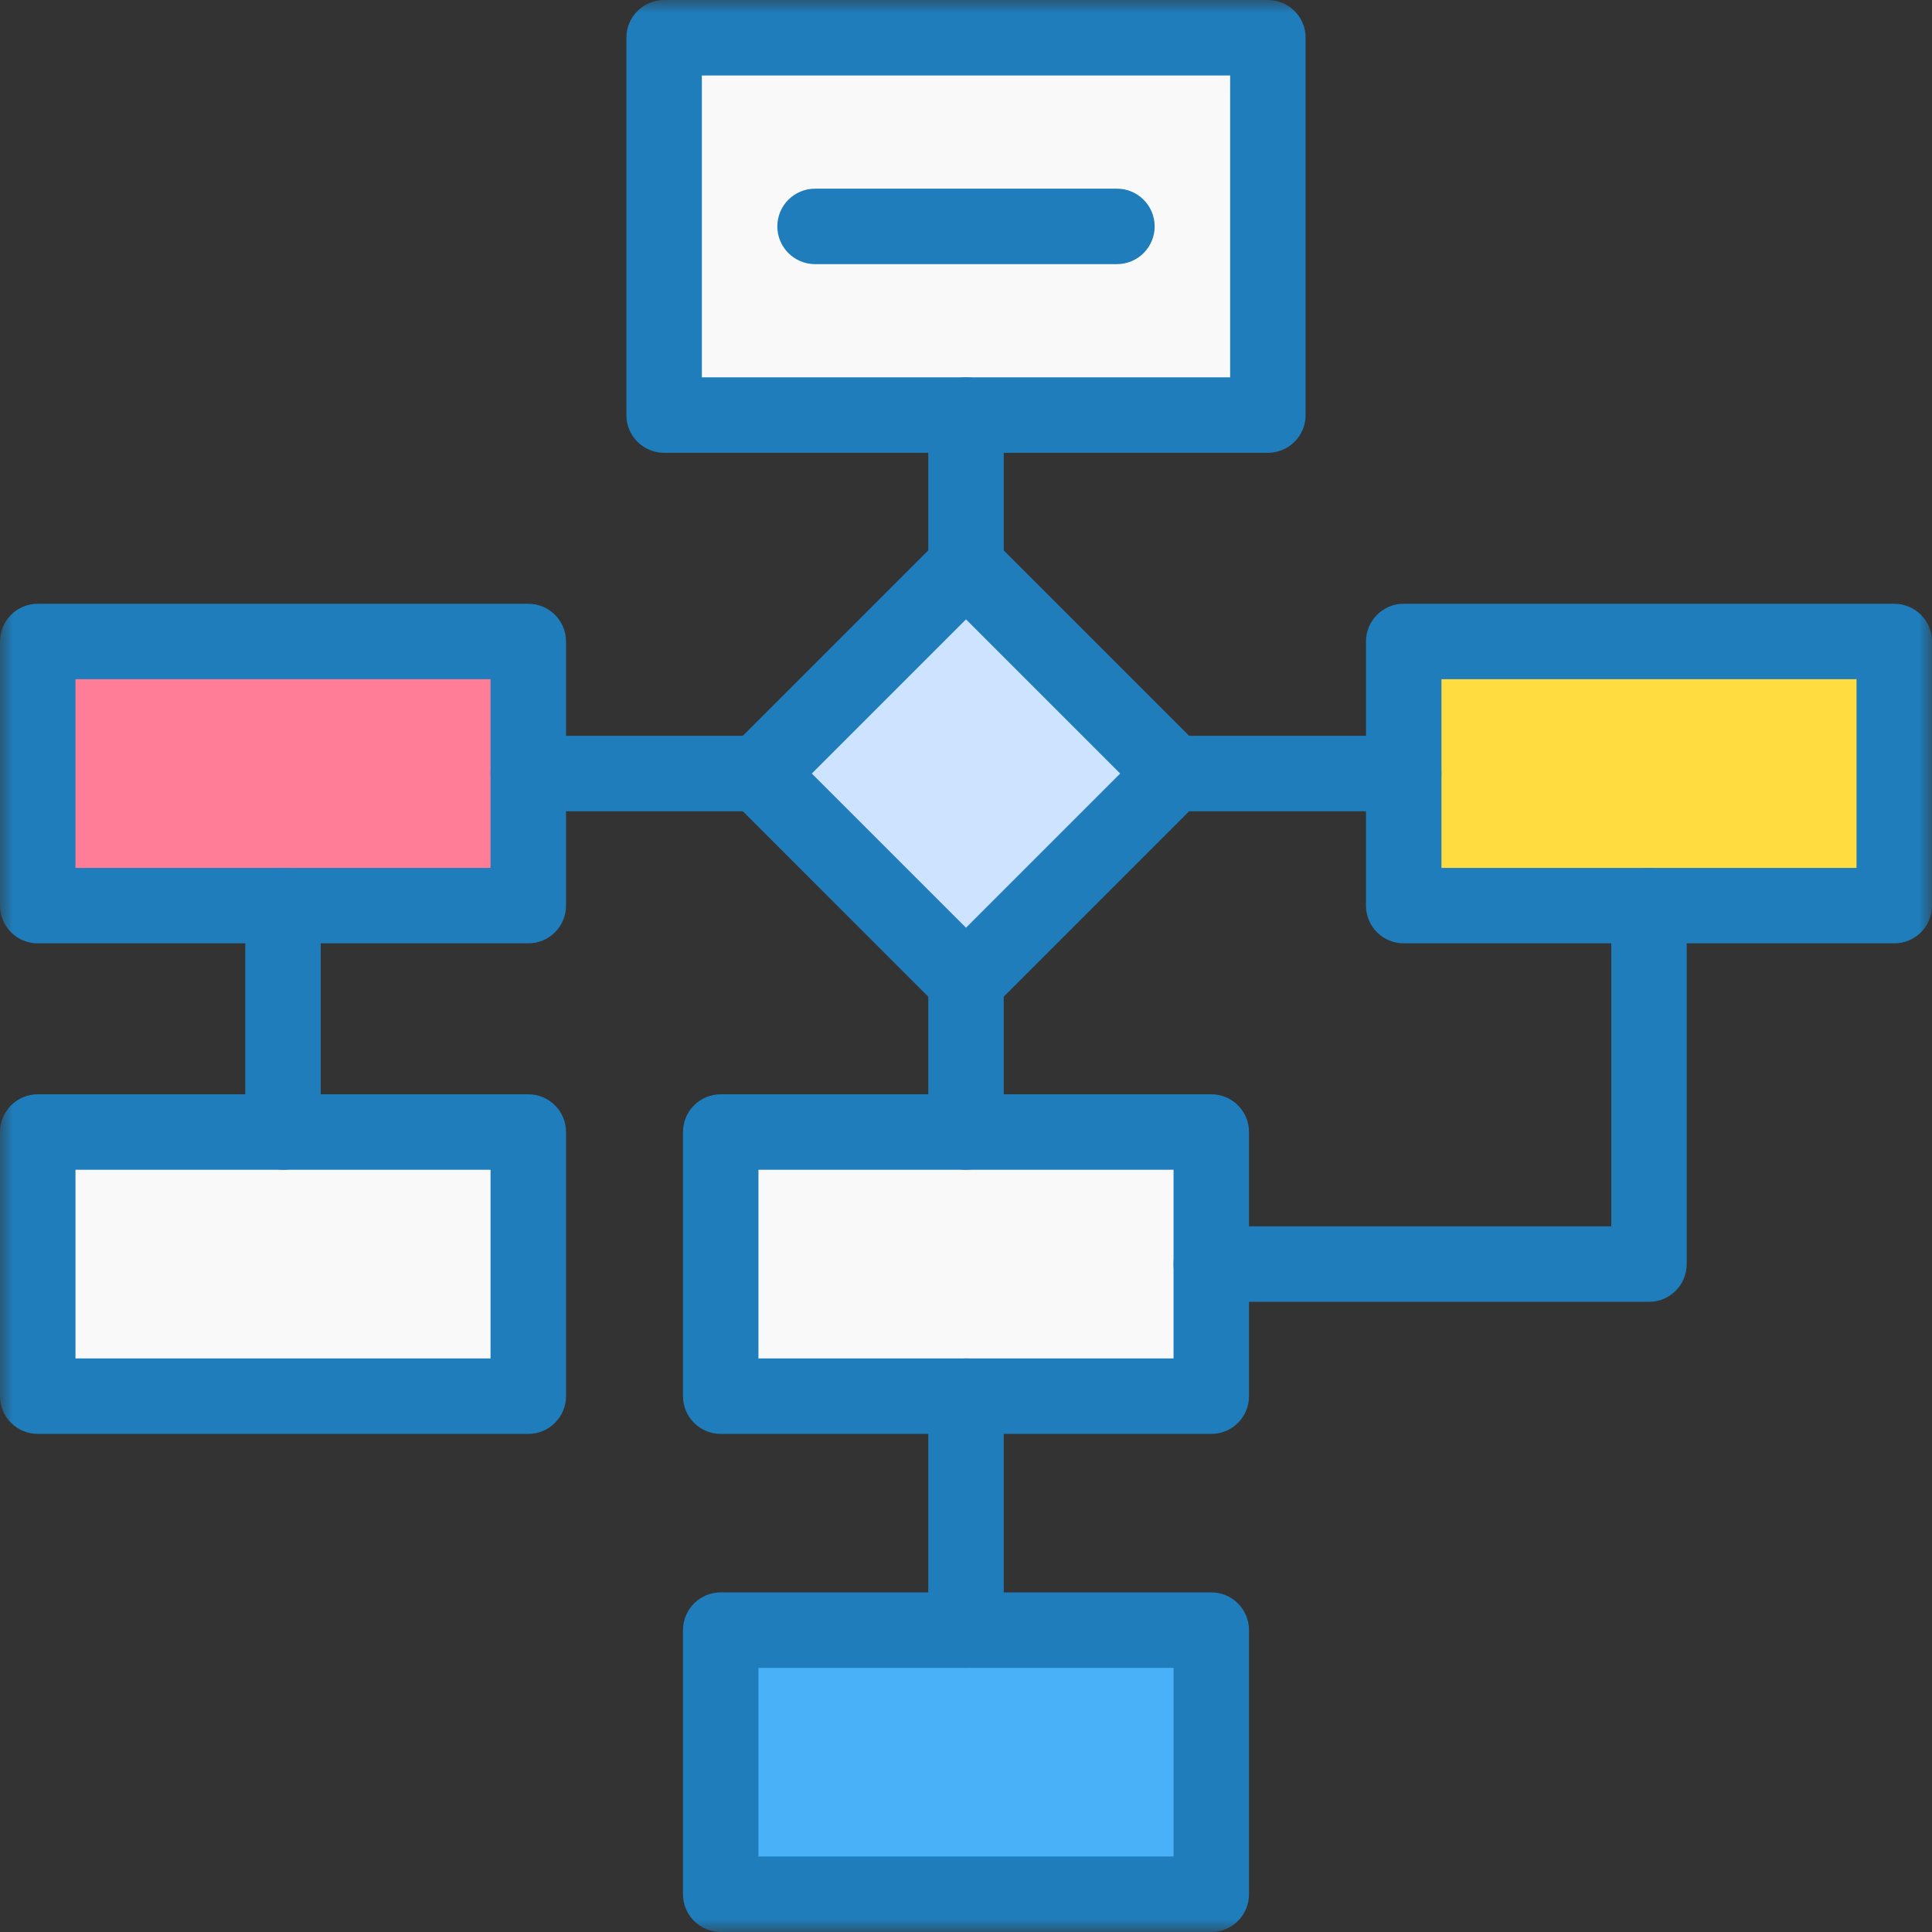 <svg width="75" height="75" viewBox="0 0 75 75" fill="none" xmlns="http://www.w3.org/2000/svg">
<rect x="0" y="0" width="75" height="75" fill="#333333" stroke="none"/>
<g clip-path="url(#clip0_69_329)">
<path d="M49.219 16.113H25.781V1.465H49.219V16.113Z" fill="#F9F9F9"/>
<mask id="mask0_69_329" style="mask-type:luminance" maskUnits="userSpaceOnUse" x="0" y="0" width="75" height="75">
<path d="M0 7.62939e-06H75V75H0V7.62939e-06Z" fill="white"/>
</mask>
<g mask="url(#mask0_69_329)">
<path fill-rule="evenodd" clip-rule="evenodd" d="M24.316 16.113C24.316 16.922 24.972 17.578 25.781 17.578H49.219C50.028 17.578 50.684 16.922 50.684 16.113V1.465C50.684 0.656 50.028 1.90735e-06 49.219 1.90735e-06H25.781C24.972 1.90735e-06 24.316 0.656 24.316 1.465V16.113ZM27.246 14.648V2.93H47.754V14.648H27.246Z" fill="#1F7DBB"/>
</g>
<path d="M47.022 73.535H27.979V63.281H47.022V73.535Z" fill="#49B1F7"/>
<mask id="mask1_69_329" style="mask-type:luminance" maskUnits="userSpaceOnUse" x="0" y="0" width="75" height="75">
<path d="M0 7.62939e-06H75V75H0V7.62939e-06Z" fill="white"/>
</mask>
<g mask="url(#mask1_69_329)">
<path fill-rule="evenodd" clip-rule="evenodd" d="M26.514 73.535C26.514 74.344 27.169 75 27.979 75H47.022C47.831 75 48.486 74.344 48.486 73.535V63.281C48.486 62.472 47.831 61.816 47.022 61.816H27.979C27.169 61.816 26.514 62.472 26.514 63.281V73.535ZM29.443 72.07V64.746H45.557V72.07H29.443Z" fill="#1F7DBB"/>
</g>
<path d="M47.022 54.199H27.979V43.945H47.022V54.199Z" fill="#F9F9F9"/>
<path fill-rule="evenodd" clip-rule="evenodd" d="M26.514 54.199C26.514 55.008 27.169 55.664 27.979 55.664H47.022C47.831 55.664 48.486 55.008 48.486 54.199V43.945C48.486 43.136 47.831 42.48 47.022 42.48H27.979C27.169 42.48 26.514 43.136 26.514 43.945V54.199ZM29.443 52.734V45.41H45.557V52.734H29.443Z" fill="#1F7DBB"/>
<path d="M20.508 54.199H1.465V43.945H20.508V54.199Z" fill="#F9F9F9"/>
<mask id="mask2_69_329" style="mask-type:luminance" maskUnits="userSpaceOnUse" x="0" y="0" width="75" height="75">
<path d="M0 7.62939e-06H75V75H0V7.62939e-06Z" fill="white"/>
</mask>
<g mask="url(#mask2_69_329)">
<path fill-rule="evenodd" clip-rule="evenodd" d="M0 54.199C0 55.008 0.656 55.664 1.465 55.664H20.508C21.317 55.664 21.973 55.008 21.973 54.199V43.945C21.973 43.136 21.317 42.48 20.508 42.48H1.465C0.656 42.48 0 43.136 0 43.945V54.199ZM2.93 52.734V45.41H19.043V52.734H2.93Z" fill="#1F7DBB"/>
</g>
<path d="M20.508 35.156H1.465V24.902H20.508V35.156Z" fill="#FF7D97"/>
<mask id="mask3_69_329" style="mask-type:luminance" maskUnits="userSpaceOnUse" x="0" y="0" width="75" height="75">
<path d="M0 7.62939e-06H75V75H0V7.62939e-06Z" fill="white"/>
</mask>
<g mask="url(#mask3_69_329)">
<path fill-rule="evenodd" clip-rule="evenodd" d="M0 35.156C0 35.965 0.656 36.621 1.465 36.621H20.508C21.317 36.621 21.973 35.965 21.973 35.156V24.902C21.973 24.093 21.317 23.438 20.508 23.438H1.465C0.656 23.438 0 24.093 0 24.902V35.156ZM2.93 33.691V26.367H19.043V33.691H2.93Z" fill="#1F7DBB"/>
</g>
<path d="M73.535 35.156H54.492V24.902H73.535V35.156Z" fill="#FFDD40"/>
<mask id="mask4_69_329" style="mask-type:luminance" maskUnits="userSpaceOnUse" x="0" y="0" width="75" height="75">
<path d="M0 7.62939e-06H75V75H0V7.62939e-06Z" fill="white"/>
</mask>
<g mask="url(#mask4_69_329)">
<path fill-rule="evenodd" clip-rule="evenodd" d="M53.027 35.156C53.027 35.965 53.683 36.621 54.492 36.621H73.535C74.344 36.621 75 35.965 75 35.156V24.902C75 24.093 74.344 23.438 73.535 23.438H54.492C53.683 23.438 53.027 24.093 53.027 24.902V35.156ZM55.957 33.691V26.367H72.07V33.691H55.957Z" fill="#1F7DBB"/>
</g>
<path fill-rule="evenodd" clip-rule="evenodd" d="M30.176 8.789C30.176 9.598 30.832 10.254 31.641 10.254H43.359C44.168 10.254 44.824 9.598 44.824 8.789C44.824 7.98 44.168 7.324 43.359 7.324H31.641C30.832 7.324 30.176 7.98 30.176 8.789Z" fill="#1F7DBB"/>
<path d="M45.557 30.029L37.5 38.086L29.443 30.029L37.5 21.973L45.557 30.029Z" fill="#CDE3FF"/>
<path fill-rule="evenodd" clip-rule="evenodd" d="M36.464 39.122C37.036 39.694 37.964 39.694 38.536 39.122L46.592 31.065C47.164 30.493 47.164 29.566 46.592 28.994L38.536 20.937C37.964 20.365 37.036 20.365 36.464 20.937L28.408 28.994C27.835 29.566 27.835 30.493 28.408 31.065L36.464 39.122ZM31.515 30.029L37.5 24.044L43.485 30.029L37.5 36.014L31.515 30.029Z" fill="#1F7DBB"/>
<path fill-rule="evenodd" clip-rule="evenodd" d="M37.5 23.438C38.309 23.438 38.965 22.782 38.965 21.973V16.113C38.965 15.304 38.309 14.648 37.5 14.648C36.691 14.648 36.035 15.304 36.035 16.113V21.973C36.035 22.782 36.691 23.438 37.5 23.438Z" fill="#1F7DBB"/>
<path fill-rule="evenodd" clip-rule="evenodd" d="M37.5 45.41C38.309 45.41 38.965 44.754 38.965 43.945V38.086C38.965 37.277 38.309 36.621 37.5 36.621C36.691 36.621 36.035 37.277 36.035 38.086V43.945C36.035 44.754 36.691 45.41 37.5 45.41Z" fill="#1F7DBB"/>
<path fill-rule="evenodd" clip-rule="evenodd" d="M10.986 45.41C11.795 45.41 12.451 44.754 12.451 43.945V35.156C12.451 34.347 11.795 33.691 10.986 33.691C10.177 33.691 9.521 34.347 9.521 35.156V43.945C9.521 44.754 10.177 45.41 10.986 45.41Z" fill="#1F7DBB"/>
<path fill-rule="evenodd" clip-rule="evenodd" d="M45.557 49.072C45.557 49.881 46.212 50.537 47.022 50.537H64.014C64.823 50.537 65.478 49.881 65.478 49.072V35.156C65.478 34.347 64.823 33.691 64.014 33.691C63.205 33.691 62.549 34.347 62.549 35.156V47.607H47.022C46.212 47.607 45.557 48.263 45.557 49.072Z" fill="#1F7DBB"/>
<path fill-rule="evenodd" clip-rule="evenodd" d="M37.5 64.746C38.309 64.746 38.965 64.09 38.965 63.281V54.199C38.965 53.39 38.309 52.734 37.5 52.734C36.691 52.734 36.035 53.39 36.035 54.199V63.281C36.035 64.09 36.691 64.746 37.5 64.746Z" fill="#1F7DBB"/>
<path fill-rule="evenodd" clip-rule="evenodd" d="M19.043 30.029C19.043 30.838 19.699 31.494 20.508 31.494H29.443C30.252 31.494 30.908 30.838 30.908 30.029C30.908 29.22 30.252 28.564 29.443 28.564H20.508C19.699 28.564 19.043 29.22 19.043 30.029Z" fill="#1F7DBB"/>
<path fill-rule="evenodd" clip-rule="evenodd" d="M44.092 30.029C44.092 30.838 44.748 31.494 45.557 31.494H54.492C55.301 31.494 55.957 30.838 55.957 30.029C55.957 29.22 55.301 28.564 54.492 28.564H45.557C44.748 28.564 44.092 29.22 44.092 30.029Z" fill="#1F7DBB"/>
</g>
<defs>
<clipPath id="clip0_69_329">
<rect width="75" height="75" fill="white"/>
</clipPath>
</defs>
</svg>
